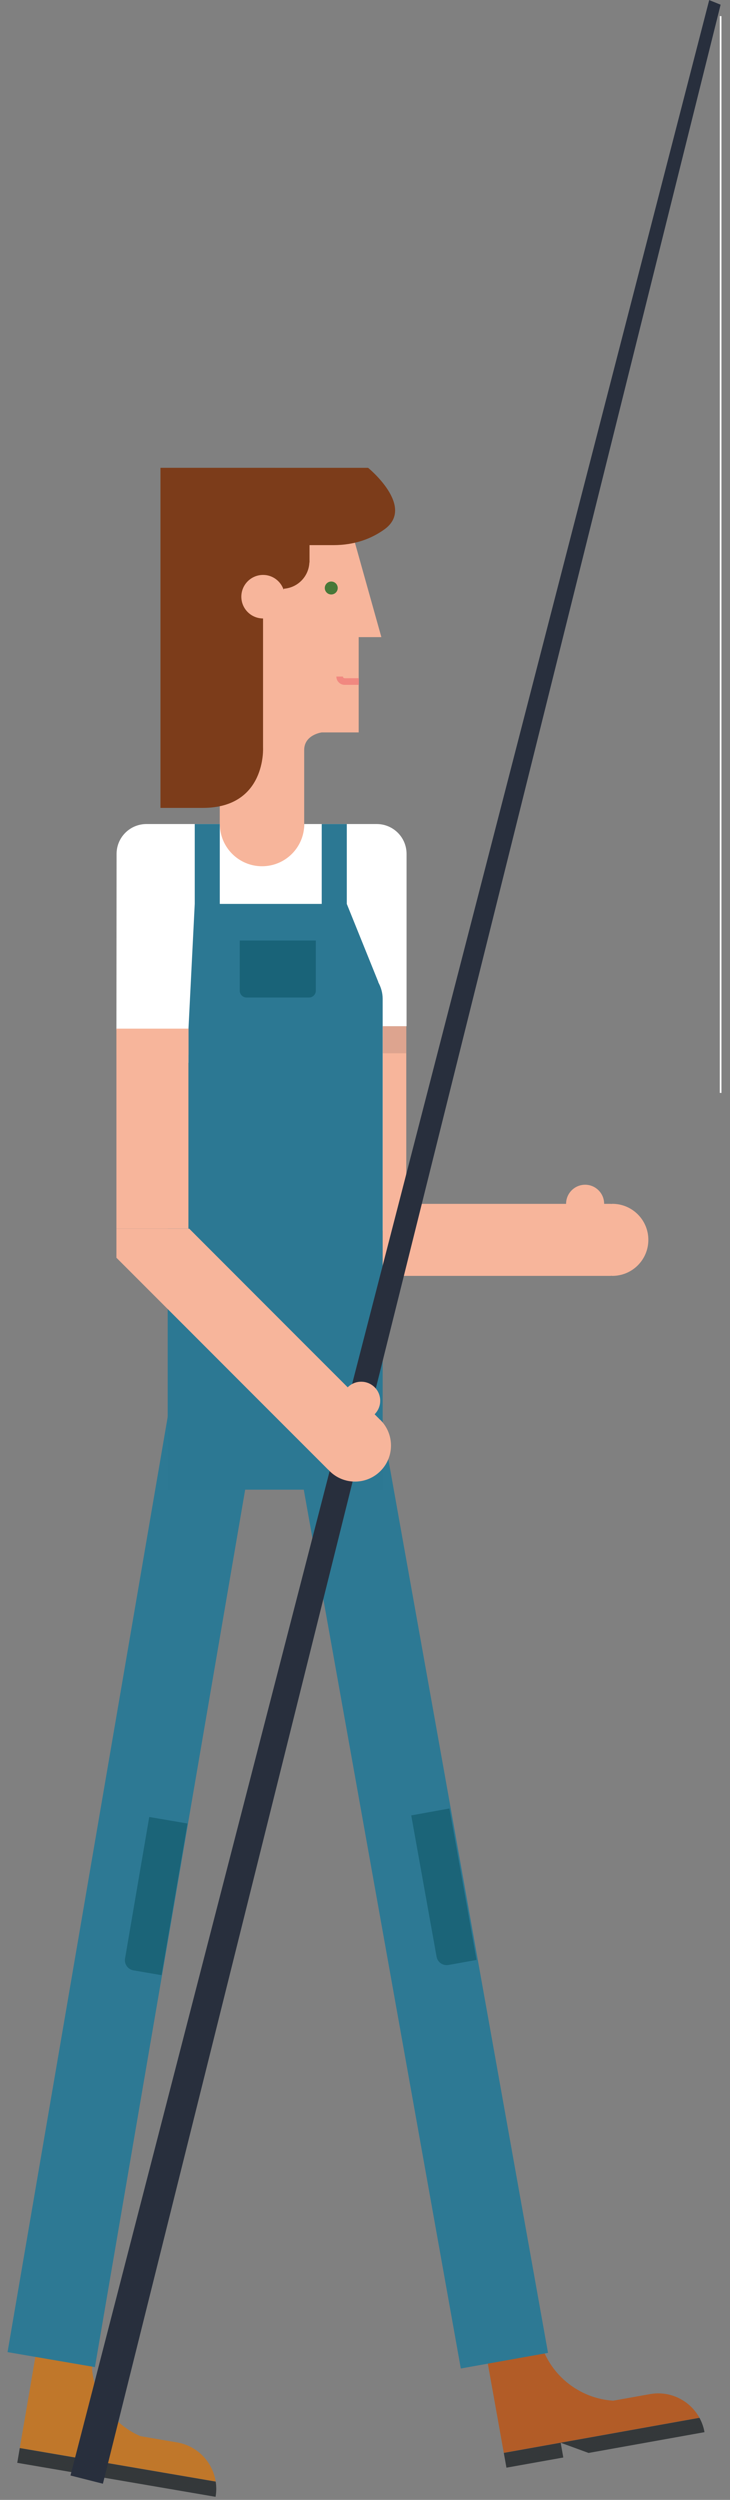 <?xml version="1.0" encoding="utf-8"?>
<!-- Generator: Adobe Illustrator 16.0.0, SVG Export Plug-In . SVG Version: 6.00 Build 0)  -->
<!DOCTYPE svg PUBLIC "-//W3C//DTD SVG 1.1//EN" "http://www.w3.org/Graphics/SVG/1.1/DTD/svg11.dtd">
<svg version="1.1" id="Layer_1" xmlns="http://www.w3.org/2000/svg" xmlns:xlink="http://www.w3.org/1999/xlink" x="0px" y="0px"
	 width="61.334px" height="209.826px" viewBox="0 95.156 61.334 209.826" enable-background="new 0 95.156 61.334 209.826"
	 xml:space="preserve">
<rect x="0" y="95.156" width="61.334" height="209.826" fill="#808080" stroke="none"/>
<g>
	<g>
		<g>
			<path fill="#C0772A" d="M14.883,300.159l-3.09-0.526c-1.308-0.566-2.378-1.523-3.097-2.707c-0.541-0.894-0.881-1.905-0.966-2.979
				l1.03-6.018l-0.148-0.062l-4.63-0.793l-1.302,7.607l-0.435,2.547l-0.139,0.812l-0.142,0.82l-0.303,1.766l16.461,2.816
				C17.868,301.816,16.601,300.456,14.883,300.159z"/>
			<path fill="#34383A" d="M1.449,301.872l4.784,0.818l0.08-0.469l0.132-0.771l1.913,1.604l9.754,1.672
				c0.076-0.438,0.076-0.862,0.01-1.278l-16.461-2.816l-0.132,0.776L1.449,301.872z"/>
		</g>
		<g>
			
				<rect x="7.352" y="213.222" transform="matrix(-0.986 -0.169 0.169 -0.986 -20.81 505.317)" fill="#2D7994" width="7.445" height="80.643"/>
			<path fill="#1B6478" d="M12.54,247.663l-1.413,8.25l-0.403,2.359l-0.218,1.271c-0.08,0.467,0.236,0.914,0.705,0.994l2.361,0.404
				l2.179-12.73L12.54,247.663z"/>
		</g>
	</g>
	<g>
		<g>
			<path fill="#B25C27" d="M54.604,296.105l-3.084,0.551c-1.422-0.09-2.756-0.627-3.832-1.492c-0.813-0.653-1.479-1.493-1.924-2.471
				l-1.076-6.014l-0.16-0.007l-4.624,0.828l1.359,7.594l0.457,2.544l0.146,0.817l0.146,0.816l0.316,1.764l16.438-2.947
				C57.973,296.644,56.316,295.795,54.604,296.105z"/>
			<path fill="#34383A" d="M42.551,302.279l4.776-0.854l-0.081-0.466l-0.139-0.773l2.345,0.857l9.739-1.745
				c-0.075-0.437-0.224-0.839-0.424-1.205l-16.438,2.946l0.139,0.777L42.551,302.279z"/>
		</g>
		<g>
			
				<rect x="31.453" y="213.234" transform="matrix(-0.984 0.176 -0.176 -0.984 114.523 496.93)" fill="#2D7994" width="7.447" height="80.642"/>
			<path fill="#1B6478" d="M34.552,247.531l1.477,8.234l0.424,2.354l0.227,1.272c0.084,0.468,0.53,0.776,1,0.694l2.359-0.423
				l-2.277-12.713L34.552,247.531z"/>
		</g>
	</g>
	<g>
		<path fill="#F7B59B" d="M47.562,196.195v0.006h-0.289h-1.308h-17.88v6.045h17.88h1.308h4.054v-0.012
			c0.043,0.002,0.08,0.012,0.121,0.012c1.674,0,3.026-1.354,3.026-3.024s-1.354-3.024-3.026-3.024c-0.041,0-0.078,0.01-0.121,0.014
			V196.2h-0.57l0.002-0.006c0-0.882-0.717-1.598-1.598-1.598C48.279,194.597,47.562,195.313,47.562,196.195z"/>
		<rect x="28.087" y="181.292" fill="#F7B59B" width="6.048" height="18.312"/>
	</g>
	<g>
		<g>
			<path fill="#F7B59B" d="M28.888,137.381l3.154,11.251h-1.905v7.998h-3.1c0,0-1.48,0.188-1.48,1.481c0,0.557,0,5.134,0,7.354
				v2.593h-7.093v-1.667v-29.24h10.239L28.888,137.381z"/>
			<circle fill="#477838" cx="27.832" cy="144.51" r="0.544"/>
			<path fill="#F18880" d="M28.958,152.084c-0.081,0-0.144-0.062-0.144-0.143H28.26c0,0.385,0.313,0.698,0.699,0.698h1.188v-0.558
				L28.958,152.084L28.958,152.084z"/>
			<path fill="#7C3C1A" d="M13.482,134.421v28.546c0,0,1.79,0,3.554,0c5.351,0,5.065-5.064,5.065-5.064v-10.837
				c-1.007-0.001-1.824-0.819-1.824-1.826c0-1.011,0.819-1.828,1.828-1.828c0.8,0,1.473,0.52,1.721,1.233l0.023-0.074
				c1.169-0.087,2.091-1.026,2.145-2.202h0.012v-1.457c0.521,0,1.173,0,1.991,0c1.817,0,3.222-0.548,4.3-1.322
				c2.639-1.896-1.367-5.167-1.367-5.167L13.482,134.421L13.482,134.421z"/>
		</g>
	</g>
	<rect x="28.087" y="181.292" opacity="0.4" fill="#B68B7E" enable-background="new    " width="6.048" height="2.271"/>
	<path fill="#FFFFFF" d="M31.651,164.321h-4.114h-1.971h-0.002c-0.001,1.957-1.588,3.543-3.548,3.543
		c-1.957,0-3.544-1.586-3.545-3.543h-0.082h-4.296h-1.79c-1.384,0-2.508,1.12-2.508,2.507l-0.013,14.775h4.307v6.502h9.641v-6.502
		h3.807v-0.312h5.653h0.969v-8.304v-2.697v-3.463C34.159,165.441,33.038,164.321,31.651,164.321z"/>
	<rect x="18.661" y="177.759" fill="#FFFFFF" width="13.495" height="20.689"/>
	<rect x="23.73" y="169.018" fill="#FFFFFF" width="1.851" height="20.553"/>
	<path fill="#2C7893" d="M32.151,178.989c0-0.504-0.141-0.971-0.367-1.383l0.004-0.021l-2.65-6.559v-6.705h-2.107v6.705h-8.564
		v-6.705h-2.105v6.705l-0.53,10.559v2.77l-1.742,3.753v32.082h18.062v-33.728v-2.107L32.151,178.989L32.151,178.989L32.151,178.989z
		"/>
	<path fill="#196378" d="M20.143,174.098v1.753v1.599v0.86c0,0.315,0.259,0.573,0.577,0.573h5.241c0.317,0,0.574-0.258,0.574-0.573
		v-0.86v-1.599v-1.753H20.143z"/>
	<rect x="9.782" y="181.498" opacity="0.4" fill="#B68B7E" enable-background="new    " width="6.081" height="2.198"/>
	<polygon fill="#282F3D" points="8.646,303.626 5.922,302.936 59.586,95.164 60.545,95.549 	"/>
	
		<line fill="none" stroke="#FFFFFF" stroke-width="0.141" stroke-miterlimit="10" x1="60.545" y1="96.51" x2="60.545" y2="186.89"/>
	<g>
		<rect x="9.782" y="181.498" fill="#F7B59B" width="6.049" height="16.786"/>
		<path fill="#F7B59B" d="M31.964,214.344c-0.029-0.027-0.062-0.049-0.096-0.077l0.006-0.004l-0.4-0.401l0.002-0.002
			c0.625-0.627,0.625-1.641,0.002-2.263c-0.625-0.623-1.637-0.623-2.262,0l-0.001,0.004l-0.206-0.205l-3.318-3.315l-9.791-9.795
			h-0.069H9.782v2.438l6.049,6.047l5.584,5.587l3.317,3.316l2.868,2.865l0.009-0.01c0.028,0.03,0.048,0.065,0.077,0.094
			c1.183,1.187,3.099,1.185,4.281,0.002C33.146,217.443,33.146,215.527,31.964,214.344z"/>
	</g>
</g>
</svg>
